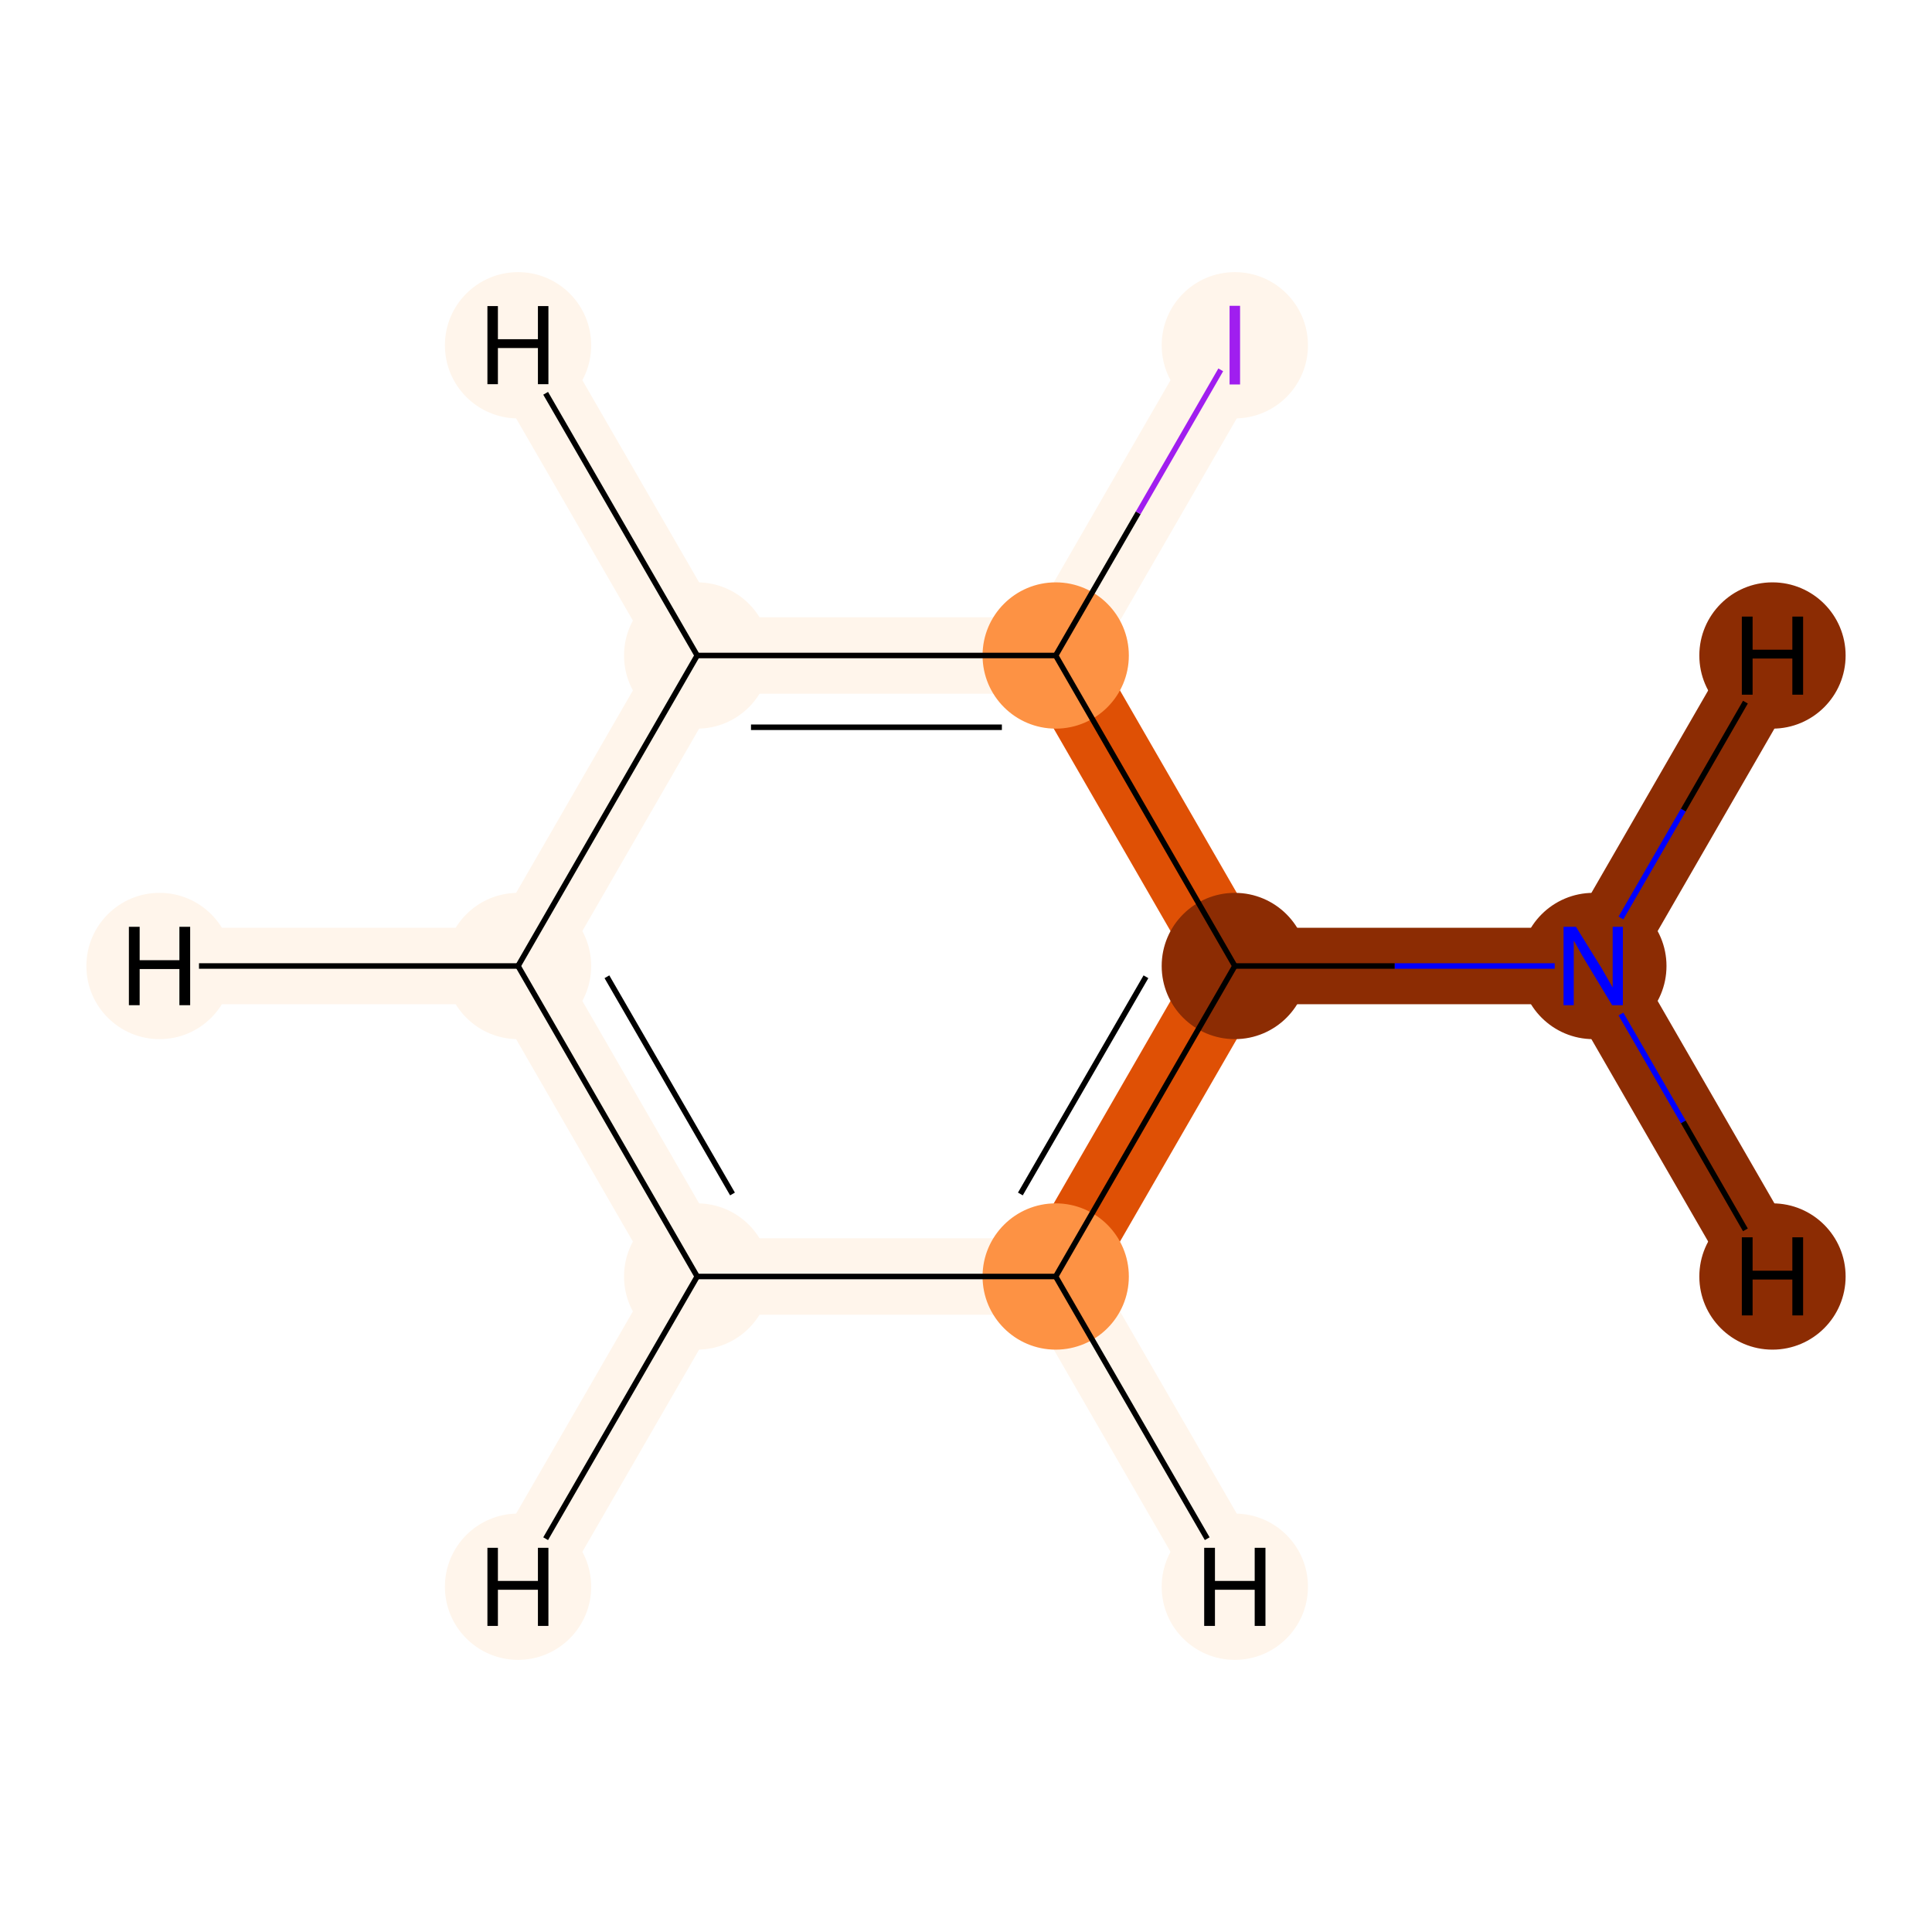 <?xml version='1.0' encoding='iso-8859-1'?>
<svg version='1.1' baseProfile='full'
              xmlns='http://www.w3.org/2000/svg'
                      xmlns:rdkit='http://www.rdkit.org/xml'
                      xmlns:xlink='http://www.w3.org/1999/xlink'
                  xml:space='preserve'
width='700px' height='700px' viewBox='0 0 700 700'>
<!-- END OF HEADER -->
<rect style='opacity:1.0;fill:#FFFFFF;stroke:none' width='700.0' height='700.0' x='0.0' y='0.0'> </rect>
<path d='M 577.3,350.0 L 447.4,350.0' style='fill:none;fill-rule:evenodd;stroke:#8C2C03;stroke-width:27.7px;stroke-linecap:butt;stroke-linejoin:miter;stroke-opacity:1' />
<path d='M 577.3,350.0 L 642.2,462.5' style='fill:none;fill-rule:evenodd;stroke:#8C2C03;stroke-width:27.7px;stroke-linecap:butt;stroke-linejoin:miter;stroke-opacity:1' />
<path d='M 577.3,350.0 L 642.2,237.5' style='fill:none;fill-rule:evenodd;stroke:#8C2C03;stroke-width:27.7px;stroke-linecap:butt;stroke-linejoin:miter;stroke-opacity:1' />
<path d='M 447.4,350.0 L 382.5,462.5' style='fill:none;fill-rule:evenodd;stroke:#DF5005;stroke-width:27.7px;stroke-linecap:butt;stroke-linejoin:miter;stroke-opacity:1' />
<path d='M 447.4,350.0 L 382.5,237.5' style='fill:none;fill-rule:evenodd;stroke:#DF5005;stroke-width:27.7px;stroke-linecap:butt;stroke-linejoin:miter;stroke-opacity:1' />
<path d='M 382.5,462.5 L 252.6,462.5' style='fill:none;fill-rule:evenodd;stroke:#FFF5EB;stroke-width:27.7px;stroke-linecap:butt;stroke-linejoin:miter;stroke-opacity:1' />
<path d='M 382.5,462.5 L 447.4,574.9' style='fill:none;fill-rule:evenodd;stroke:#FFF5EB;stroke-width:27.7px;stroke-linecap:butt;stroke-linejoin:miter;stroke-opacity:1' />
<path d='M 252.6,462.5 L 187.7,350.0' style='fill:none;fill-rule:evenodd;stroke:#FFF5EB;stroke-width:27.7px;stroke-linecap:butt;stroke-linejoin:miter;stroke-opacity:1' />
<path d='M 252.6,462.5 L 187.7,574.9' style='fill:none;fill-rule:evenodd;stroke:#FFF5EB;stroke-width:27.7px;stroke-linecap:butt;stroke-linejoin:miter;stroke-opacity:1' />
<path d='M 187.7,350.0 L 252.6,237.5' style='fill:none;fill-rule:evenodd;stroke:#FFF5EB;stroke-width:27.7px;stroke-linecap:butt;stroke-linejoin:miter;stroke-opacity:1' />
<path d='M 187.7,350.0 L 57.8,350.0' style='fill:none;fill-rule:evenodd;stroke:#FFF5EB;stroke-width:27.7px;stroke-linecap:butt;stroke-linejoin:miter;stroke-opacity:1' />
<path d='M 252.6,237.5 L 382.5,237.5' style='fill:none;fill-rule:evenodd;stroke:#FFF5EB;stroke-width:27.7px;stroke-linecap:butt;stroke-linejoin:miter;stroke-opacity:1' />
<path d='M 252.6,237.5 L 187.7,125.1' style='fill:none;fill-rule:evenodd;stroke:#FFF5EB;stroke-width:27.7px;stroke-linecap:butt;stroke-linejoin:miter;stroke-opacity:1' />
<path d='M 382.5,237.5 L 447.4,125.1' style='fill:none;fill-rule:evenodd;stroke:#FFF5EB;stroke-width:27.7px;stroke-linecap:butt;stroke-linejoin:miter;stroke-opacity:1' />
<ellipse cx='577.3' cy='350.0' rx='26.0' ry='26.0'  style='fill:#8C2C03;fill-rule:evenodd;stroke:#8C2C03;stroke-width:1.0px;stroke-linecap:butt;stroke-linejoin:miter;stroke-opacity:1' />
<ellipse cx='447.4' cy='350.0' rx='26.0' ry='26.0'  style='fill:#8C2C03;fill-rule:evenodd;stroke:#8C2C03;stroke-width:1.0px;stroke-linecap:butt;stroke-linejoin:miter;stroke-opacity:1' />
<ellipse cx='382.5' cy='462.5' rx='26.0' ry='26.0'  style='fill:#FD9244;fill-rule:evenodd;stroke:#FD9244;stroke-width:1.0px;stroke-linecap:butt;stroke-linejoin:miter;stroke-opacity:1' />
<ellipse cx='252.6' cy='462.5' rx='26.0' ry='26.0'  style='fill:#FFF5EB;fill-rule:evenodd;stroke:#FFF5EB;stroke-width:1.0px;stroke-linecap:butt;stroke-linejoin:miter;stroke-opacity:1' />
<ellipse cx='187.7' cy='350.0' rx='26.0' ry='26.0'  style='fill:#FFF5EB;fill-rule:evenodd;stroke:#FFF5EB;stroke-width:1.0px;stroke-linecap:butt;stroke-linejoin:miter;stroke-opacity:1' />
<ellipse cx='252.6' cy='237.5' rx='26.0' ry='26.0'  style='fill:#FFF5EB;fill-rule:evenodd;stroke:#FFF5EB;stroke-width:1.0px;stroke-linecap:butt;stroke-linejoin:miter;stroke-opacity:1' />
<ellipse cx='382.5' cy='237.5' rx='26.0' ry='26.0'  style='fill:#FD9244;fill-rule:evenodd;stroke:#FD9244;stroke-width:1.0px;stroke-linecap:butt;stroke-linejoin:miter;stroke-opacity:1' />
<ellipse cx='447.4' cy='125.1' rx='26.0' ry='26.0'  style='fill:#FFF5EB;fill-rule:evenodd;stroke:#FFF5EB;stroke-width:1.0px;stroke-linecap:butt;stroke-linejoin:miter;stroke-opacity:1' />
<ellipse cx='642.2' cy='462.5' rx='26.0' ry='26.0'  style='fill:#8C2C03;fill-rule:evenodd;stroke:#8C2C03;stroke-width:1.0px;stroke-linecap:butt;stroke-linejoin:miter;stroke-opacity:1' />
<ellipse cx='642.2' cy='237.5' rx='26.0' ry='26.0'  style='fill:#8C2C03;fill-rule:evenodd;stroke:#8C2C03;stroke-width:1.0px;stroke-linecap:butt;stroke-linejoin:miter;stroke-opacity:1' />
<ellipse cx='447.4' cy='574.9' rx='26.0' ry='26.0'  style='fill:#FFF5EB;fill-rule:evenodd;stroke:#FFF5EB;stroke-width:1.0px;stroke-linecap:butt;stroke-linejoin:miter;stroke-opacity:1' />
<ellipse cx='187.7' cy='574.9' rx='26.0' ry='26.0'  style='fill:#FFF5EB;fill-rule:evenodd;stroke:#FFF5EB;stroke-width:1.0px;stroke-linecap:butt;stroke-linejoin:miter;stroke-opacity:1' />
<ellipse cx='57.8' cy='350.0' rx='26.0' ry='26.0'  style='fill:#FFF5EB;fill-rule:evenodd;stroke:#FFF5EB;stroke-width:1.0px;stroke-linecap:butt;stroke-linejoin:miter;stroke-opacity:1' />
<ellipse cx='187.7' cy='125.1' rx='26.0' ry='26.0'  style='fill:#FFF5EB;fill-rule:evenodd;stroke:#FFF5EB;stroke-width:1.0px;stroke-linecap:butt;stroke-linejoin:miter;stroke-opacity:1' />
<path class='bond-0 atom-0 atom-1' d='M 563.3,350.0 L 505.3,350.0' style='fill:none;fill-rule:evenodd;stroke:#0000FF;stroke-width:2.0px;stroke-linecap:butt;stroke-linejoin:miter;stroke-opacity:1' />
<path class='bond-0 atom-0 atom-1' d='M 505.3,350.0 L 447.4,350.0' style='fill:none;fill-rule:evenodd;stroke:#000000;stroke-width:2.0px;stroke-linecap:butt;stroke-linejoin:miter;stroke-opacity:1' />
<path class='bond-8 atom-0 atom-8' d='M 587.3,367.4 L 609.9,406.5' style='fill:none;fill-rule:evenodd;stroke:#0000FF;stroke-width:2.0px;stroke-linecap:butt;stroke-linejoin:miter;stroke-opacity:1' />
<path class='bond-8 atom-0 atom-8' d='M 609.9,406.5 L 632.4,445.6' style='fill:none;fill-rule:evenodd;stroke:#000000;stroke-width:2.0px;stroke-linecap:butt;stroke-linejoin:miter;stroke-opacity:1' />
<path class='bond-9 atom-0 atom-9' d='M 587.3,332.6 L 609.9,293.5' style='fill:none;fill-rule:evenodd;stroke:#0000FF;stroke-width:2.0px;stroke-linecap:butt;stroke-linejoin:miter;stroke-opacity:1' />
<path class='bond-9 atom-0 atom-9' d='M 609.9,293.5 L 632.4,254.4' style='fill:none;fill-rule:evenodd;stroke:#000000;stroke-width:2.0px;stroke-linecap:butt;stroke-linejoin:miter;stroke-opacity:1' />
<path class='bond-1 atom-1 atom-2' d='M 447.4,350.0 L 382.5,462.5' style='fill:none;fill-rule:evenodd;stroke:#000000;stroke-width:2.0px;stroke-linecap:butt;stroke-linejoin:miter;stroke-opacity:1' />
<path class='bond-1 atom-1 atom-2' d='M 415.2,353.9 L 369.7,432.6' style='fill:none;fill-rule:evenodd;stroke:#000000;stroke-width:2.0px;stroke-linecap:butt;stroke-linejoin:miter;stroke-opacity:1' />
<path class='bond-7 atom-6 atom-1' d='M 382.5,237.5 L 447.4,350.0' style='fill:none;fill-rule:evenodd;stroke:#000000;stroke-width:2.0px;stroke-linecap:butt;stroke-linejoin:miter;stroke-opacity:1' />
<path class='bond-2 atom-2 atom-3' d='M 382.5,462.5 L 252.6,462.5' style='fill:none;fill-rule:evenodd;stroke:#000000;stroke-width:2.0px;stroke-linecap:butt;stroke-linejoin:miter;stroke-opacity:1' />
<path class='bond-10 atom-2 atom-10' d='M 382.5,462.5 L 437.4,557.5' style='fill:none;fill-rule:evenodd;stroke:#000000;stroke-width:2.0px;stroke-linecap:butt;stroke-linejoin:miter;stroke-opacity:1' />
<path class='bond-3 atom-3 atom-4' d='M 252.6,462.5 L 187.7,350.0' style='fill:none;fill-rule:evenodd;stroke:#000000;stroke-width:2.0px;stroke-linecap:butt;stroke-linejoin:miter;stroke-opacity:1' />
<path class='bond-3 atom-3 atom-4' d='M 265.4,432.6 L 219.9,353.9' style='fill:none;fill-rule:evenodd;stroke:#000000;stroke-width:2.0px;stroke-linecap:butt;stroke-linejoin:miter;stroke-opacity:1' />
<path class='bond-11 atom-3 atom-11' d='M 252.6,462.5 L 197.7,557.5' style='fill:none;fill-rule:evenodd;stroke:#000000;stroke-width:2.0px;stroke-linecap:butt;stroke-linejoin:miter;stroke-opacity:1' />
<path class='bond-4 atom-4 atom-5' d='M 187.7,350.0 L 252.6,237.5' style='fill:none;fill-rule:evenodd;stroke:#000000;stroke-width:2.0px;stroke-linecap:butt;stroke-linejoin:miter;stroke-opacity:1' />
<path class='bond-12 atom-4 atom-12' d='M 187.7,350.0 L 72.1,350.0' style='fill:none;fill-rule:evenodd;stroke:#000000;stroke-width:2.0px;stroke-linecap:butt;stroke-linejoin:miter;stroke-opacity:1' />
<path class='bond-5 atom-5 atom-6' d='M 252.6,237.5 L 382.5,237.5' style='fill:none;fill-rule:evenodd;stroke:#000000;stroke-width:2.0px;stroke-linecap:butt;stroke-linejoin:miter;stroke-opacity:1' />
<path class='bond-5 atom-5 atom-6' d='M 272.1,263.5 L 363.0,263.5' style='fill:none;fill-rule:evenodd;stroke:#000000;stroke-width:2.0px;stroke-linecap:butt;stroke-linejoin:miter;stroke-opacity:1' />
<path class='bond-13 atom-5 atom-13' d='M 252.6,237.5 L 197.7,142.5' style='fill:none;fill-rule:evenodd;stroke:#000000;stroke-width:2.0px;stroke-linecap:butt;stroke-linejoin:miter;stroke-opacity:1' />
<path class='bond-6 atom-6 atom-7' d='M 382.5,237.5 L 412.4,185.8' style='fill:none;fill-rule:evenodd;stroke:#000000;stroke-width:2.0px;stroke-linecap:butt;stroke-linejoin:miter;stroke-opacity:1' />
<path class='bond-6 atom-6 atom-7' d='M 412.4,185.8 L 442.3,134.0' style='fill:none;fill-rule:evenodd;stroke:#A01EEF;stroke-width:2.0px;stroke-linecap:butt;stroke-linejoin:miter;stroke-opacity:1' />
<path  class='atom-0' d='M 571.0 335.8
L 580.3 350.8
Q 581.2 352.3, 582.7 355.0
Q 584.2 357.7, 584.3 357.8
L 584.3 335.8
L 588.0 335.8
L 588.0 364.2
L 584.1 364.2
L 574.2 347.8
Q 573.0 345.8, 571.8 343.6
Q 570.6 341.4, 570.2 340.8
L 570.2 364.2
L 566.5 364.2
L 566.5 335.8
L 571.0 335.8
' fill='#0000FF'/>
<path  class='atom-7' d='M 445.5 110.8
L 449.3 110.8
L 449.3 139.3
L 445.5 139.3
L 445.5 110.8
' fill='#A01EEF'/>
<path  class='atom-8' d='M 631.1 448.3
L 635.0 448.3
L 635.0 460.4
L 649.4 460.4
L 649.4 448.3
L 653.3 448.3
L 653.3 476.6
L 649.4 476.6
L 649.4 463.6
L 635.0 463.6
L 635.0 476.6
L 631.1 476.6
L 631.1 448.3
' fill='#000000'/>
<path  class='atom-9' d='M 631.1 223.4
L 635.0 223.4
L 635.0 235.4
L 649.4 235.4
L 649.4 223.4
L 653.3 223.4
L 653.3 251.7
L 649.4 251.7
L 649.4 238.6
L 635.0 238.6
L 635.0 251.7
L 631.1 251.7
L 631.1 223.4
' fill='#000000'/>
<path  class='atom-10' d='M 436.3 560.8
L 440.2 560.8
L 440.2 572.8
L 454.6 572.8
L 454.6 560.8
L 458.5 560.8
L 458.5 589.1
L 454.6 589.1
L 454.6 576.0
L 440.2 576.0
L 440.2 589.1
L 436.3 589.1
L 436.3 560.8
' fill='#000000'/>
<path  class='atom-11' d='M 176.6 560.8
L 180.4 560.8
L 180.4 572.8
L 194.9 572.8
L 194.9 560.8
L 198.7 560.8
L 198.7 589.1
L 194.9 589.1
L 194.9 576.0
L 180.4 576.0
L 180.4 589.1
L 176.6 589.1
L 176.6 560.8
' fill='#000000'/>
<path  class='atom-12' d='M 46.7 335.8
L 50.6 335.8
L 50.6 347.9
L 65.0 347.9
L 65.0 335.8
L 68.9 335.8
L 68.9 364.2
L 65.0 364.2
L 65.0 351.1
L 50.6 351.1
L 50.6 364.2
L 46.7 364.2
L 46.7 335.8
' fill='#000000'/>
<path  class='atom-13' d='M 176.6 110.9
L 180.4 110.9
L 180.4 122.9
L 194.9 122.9
L 194.9 110.9
L 198.7 110.9
L 198.7 139.2
L 194.9 139.2
L 194.9 126.1
L 180.4 126.1
L 180.4 139.2
L 176.6 139.2
L 176.6 110.9
' fill='#000000'/>
</svg>
